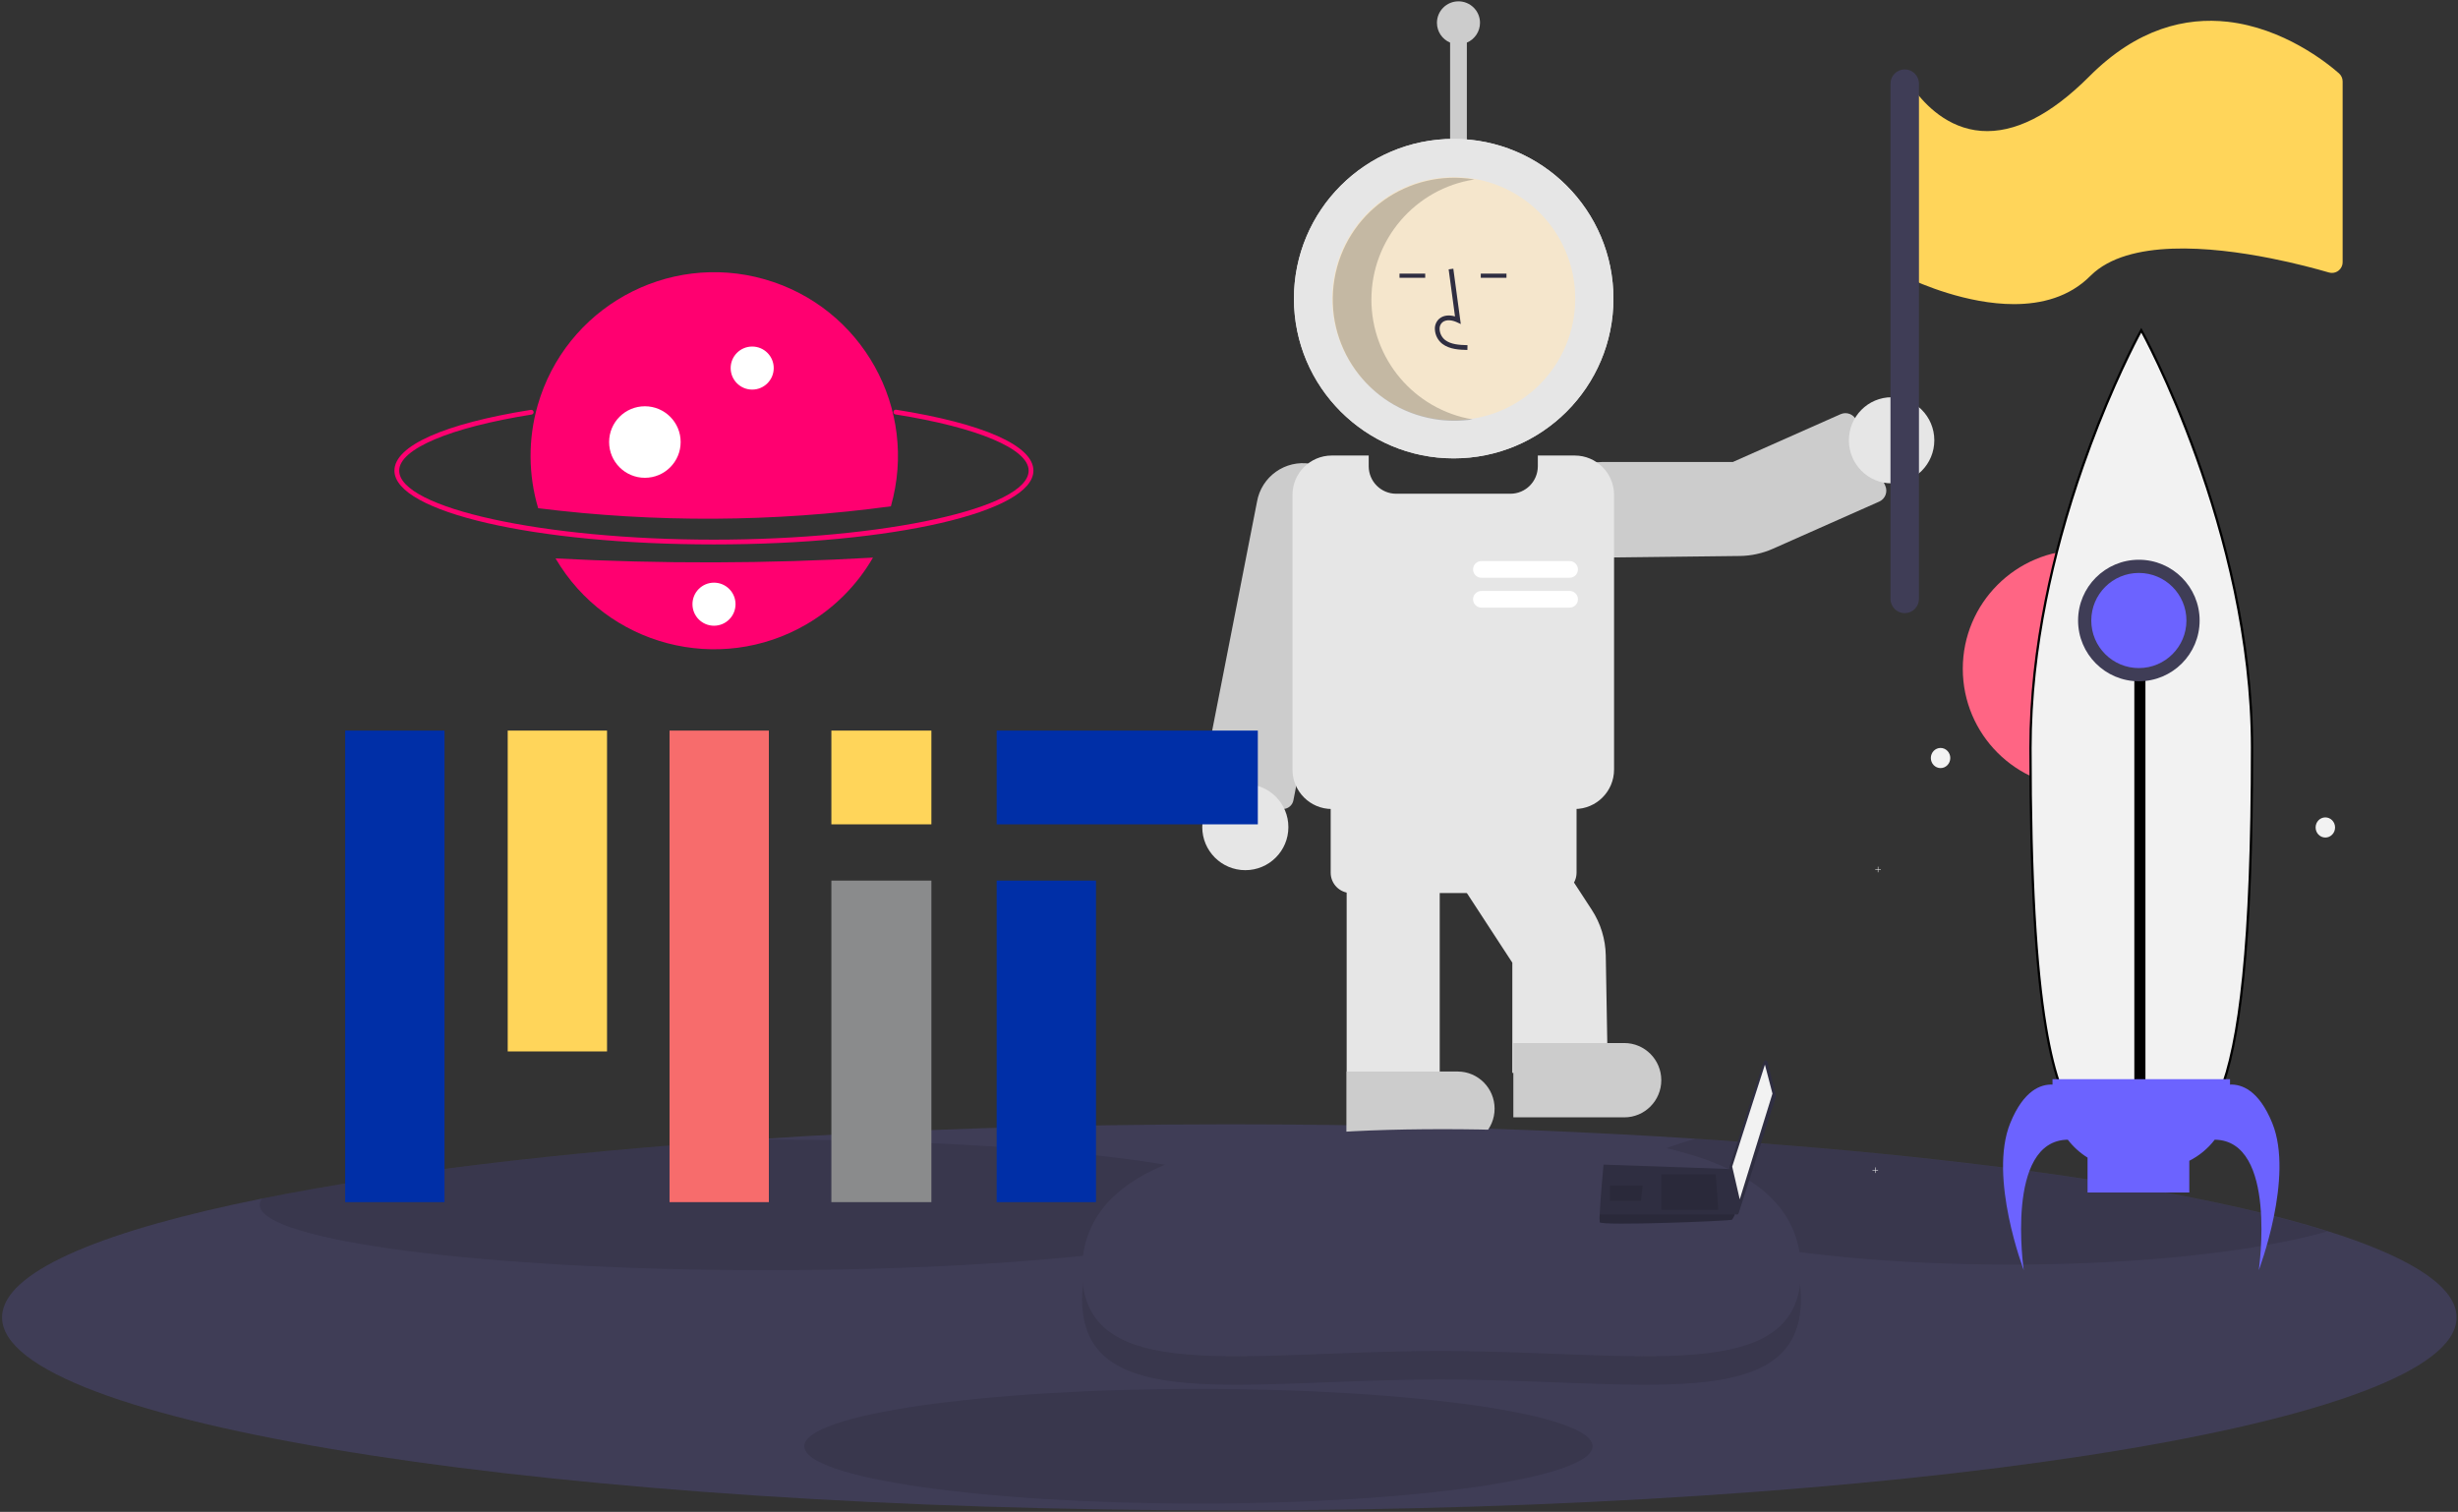 <svg width="3539" height="2177" xmlns="http://www.w3.org/2000/svg" xmlns:xlink="http://www.w3.org/1999/xlink" overflow="hidden"><rect width="100%" height="100%" fill="#333333" stroke="none"/><defs><clipPath id="clip0"><rect x="430" y="91" width="3539" height="2177"/></clipPath></defs><g clip-path="url(#clip0)" transform="translate(-430 -91)"><path d="M3966.97 1987.95C3966.97 1990.38 3966.76 1992.82 3966.38 1995.22 3941.84 2145.41 3160.37 2265.95 2199.97 2265.95 1239.57 2265.95 458.099 2145.41 433.553 1995.22 433.17 1992.82 432.974 1990.38 432.969 1987.95 432.969 1987.26 432.969 1986.54 433.038 1985.85 433.038 1985.47 433.072 1985.13 433.072 1984.75 433.101 1984.62 433.112 1984.48 433.107 1984.34 433.244 1982.8 433.45 1981.32 433.726 1979.81 444.932 1918.41 582.751 1861.99 807.546 1816.79 991.396 1779.82 1233.45 1750.34 1512.04 1731.81 1723.46 1717.74 1955.92 1709.95 2199.97 1709.95 2396.33 1709.95 2585.2 1714.99 2761.63 1724.26L2761.7 1724.26C2798.62 1726.21 2834.99 1728.35 2870.81 1730.68 3116.02 1746.53 3333.63 1770.8 3508.96 1801.17 3616.8 1819.88 3708.69 1840.91 3781.19 1863.7L3781.23 1863.7C3892.82 1898.81 3958.61 1938.18 3966.21 1979.81 3966.49 1981.32 3966.69 1982.8 3966.83 1984.34 3966.83 1984.48 3966.83 1984.62 3966.87 1984.75 3966.87 1985.13 3966.9 1985.47 3966.9 1985.85 3966.97 1986.54 3966.97 1987.26 3966.97 1987.95Z" fill="#3F3D56" fill-rule="evenodd" fill-opacity="1"/><path d="M3797.65 196.615C3779.57 180.746 3717.46 131.35 3637.34 122.332 3577.4 115.619 3507.37 131.488 3438.16 200.952 3382.64 256.646 3330.28 283.048 3282.52 279.468 3233.76 275.785 3201.33 241.019 3186.34 220.607 3184.18 217.612 3180.32 216.383 3176.83 217.577 3173.27 218.7 3170.86 222.025 3170.9 225.77L3170.9 482.764C3170.91 486.089 3172.82 489.115 3175.81 490.544 3194.51 499.425 3261.86 528.924 3329.66 528.924 3369.43 528.924 3409.4 518.77 3439.74 488.306 3440.05 487.996 3440.32 487.721 3440.63 487.446 3494.36 434.987 3612.81 445.761 3699.24 462.903 3734.99 469.994 3765.26 478.152 3783.21 483.384 3791.38 485.756 3799.93 481.022 3802.29 472.82 3802.7 471.419 3802.9 469.969 3802.9 468.513L3802.9 208.283C3802.9 203.819 3800.99 199.568 3797.65 196.615Z" fill="#FFD55A" fill-rule="evenodd" fill-opacity="1"/><path d="M2560.9 123.856C2560.89 106.768 2547.01 92.921 2529.89 92.924 2512.77 92.931 2498.89 106.785 2498.9 123.873 2498.9 136.307 2506.37 147.531 2517.84 152.367L2517.84 312.925 2541.95 312.925 2541.95 152.367C2553.44 147.527 2560.9 136.297 2560.9 123.856Z" fill="#CCCCCC" fill-rule="evenodd" fill-opacity="1"/><path d="M2734.57 893.925 2734.56 893.925C2696.6 893.883 2665.86 863.005 2665.9 824.95 2665.9 824.114 2665.92 823.282 2665.95 822.445 2667.32 785.957 2698.84 756.272 2736.21 756.272L2924.86 756.272 3080.09 687.395C3088.76 683.561 3098.89 687.481 3102.74 696.16L3144.43 790.565C3148.26 799.254 3144.35 809.406 3135.69 813.264L2982.79 881.102C2967.65 887.847 2951.28 891.413 2934.72 891.588Z" fill="#CCCCCC" fill-rule="evenodd" fill-opacity="1"/><path d="M2277.11 1255.92C2276.21 1255.92 2275.32 1255.85 2274.43 1255.69L2172.77 1238.33C2164.35 1236.89 2158.68 1228.89 2160.12 1220.46 2160.14 1220.33 2160.17 1220.2 2160.19 1220.08L2239.77 813.744C2246.01 777.206 2280.65 752.648 2317.15 758.895 2353.64 765.142 2378.17 799.828 2371.93 836.365L2292.22 1243.41C2290.84 1250.68 2284.49 1255.93 2277.11 1255.92Z" fill="#CCCCCC" fill-rule="evenodd" fill-opacity="1"/><path d="M2285 1282C2285 1316.24 2257.24 1344 2223 1344 2188.76 1344 2161 1316.24 2161 1282 2161 1247.76 2188.76 1220 2223 1220 2257.24 1220 2285 1247.76 2285 1282Z" fill="#E6E6E6" fill-rule="evenodd" fill-opacity="1"/><path d="M2753 521C2753 648.026 2650.03 751 2523 751 2395.97 751 2293 648.026 2293 521 2293 393.975 2395.97 291 2523 291 2650.03 291 2753 393.975 2753 521Z" fill="#E6E6E6" fill-rule="evenodd" fill-opacity="1"/><path d="M2753 521C2753 648.026 2650.03 751 2523 751 2395.97 751 2293 648.026 2293 521 2293 393.975 2395.97 291 2523 291 2650.03 291 2753 393.975 2753 521Z" fill="#E6E6E6" fill-rule="evenodd" fill-opacity="1"/><path d="M2698 521C2698 617.65 2619.65 696 2523 696 2426.35 696 2348 617.65 2348 521 2348 424.35 2426.35 346 2523 346 2619.65 346 2698 424.35 2698 521Z" fill="#F5E6CC" fill-rule="evenodd" fill-opacity="1"/><path d="M2542.71 594.924C2531.5 594.608 2517.54 594.216 2506.8 586.257 2500.32 581.264 2496.34 573.628 2495.94 565.387 2495.55 559.525 2497.88 553.813 2502.25 549.947 2507.86 545.139 2516.07 544.012 2524.9 546.644L2515.75 478.856 2522.47 477.924 2533.23 557.617 2527.62 555.006C2521.11 551.985 2512.18 550.445 2506.63 555.198 2503.87 557.713 2502.42 561.394 2502.72 565.147 2503.05 571.277 2506 576.955 2510.8 580.707 2519.16 586.9 2530.29 587.697 2542.9 588.055Z" fill="#2F2E41" fill-rule="evenodd" fill-opacity="1"/><path d="M2445 485 2482 485 2482 491 2445 491Z" fill="#2F2E41" fill-rule="evenodd" fill-opacity="1"/><path d="M2562 485 2599 485 2599 491 2562 491Z" fill="#2F2E41" fill-rule="evenodd" fill-opacity="1"/><path d="M2404.54 522.403C2404.55 435.991 2467.56 362.515 2552.9 349.397 2457.68 333.299 2367.45 397.496 2351.37 492.79 2335.28 588.083 2399.43 678.38 2494.65 694.48 2513 697.583 2531.74 697.734 2550.15 694.923 2466.07 680.634 2404.56 607.745 2404.54 522.403Z" fill="#000000" fill-rule="evenodd" fill-opacity="0.2"/><path d="M2697.31 1255.92 2347.49 1255.92C2316.25 1255.89 2290.93 1230.5 2290.9 1199.18L2290.9 803.671C2290.93 772.347 2316.25 746.958 2347.49 746.924L2400.65 746.924 2400.65 762.401C2400.67 784.232 2418.32 801.927 2440.09 801.951L2604.71 801.951C2626.48 801.927 2644.13 784.232 2644.15 762.401L2644.15 746.924 2697.31 746.924C2728.55 746.958 2753.86 772.347 2753.9 803.671L2753.9 1199.18C2753.86 1230.5 2728.55 1255.89 2697.31 1255.92Z" fill="#E6E6E6" fill-rule="evenodd" fill-opacity="1"/><path d="M2744.9 1635.92 2607.43 1635.92 2607.43 1477.24 2427.9 1202 2543.02 1126.92 2721.76 1400.97C2734.56 1420.58 2741.57 1443.4 2741.96 1466.81Z" fill="#E6E6E6" fill-rule="evenodd" fill-opacity="1"/><path d="M2502.9 1740.92 2368.9 1740.92 2368.9 1338.92 2502.9 1338.92Z" fill="#E6E6E6" fill-rule="evenodd" fill-opacity="1"/><path d="M2670.69 1376.92 2375.11 1376.92C2358.99 1376.91 2345.92 1363.79 2345.9 1347.61L2345.9 1237.24C2345.92 1221.06 2358.99 1207.94 2375.11 1207.92L2670.69 1207.92C2686.81 1207.94 2699.88 1221.06 2699.9 1237.24L2699.9 1347.61C2699.88 1363.79 2686.81 1376.91 2670.69 1376.92Z" fill="#E6E6E6" fill-rule="evenodd" fill-opacity="1"/><path d="M2768.65 1699.92 2608.9 1699.92 2608.9 1592.92 2768.65 1592.92C2798.06 1592.92 2821.9 1616.88 2821.9 1646.42 2821.9 1675.97 2798.06 1699.92 2768.65 1699.92Z" fill="#CCCCCC" fill-rule="evenodd" fill-opacity="1"/><path d="M2528.65 1740.92 2368.9 1740.92 2368.9 1633.92 2528.65 1633.92C2558.06 1633.92 2581.9 1657.88 2581.9 1687.42 2581.9 1716.97 2558.06 1740.92 2528.65 1740.92Z" fill="#CCCCCC" fill-rule="evenodd" fill-opacity="1"/><path d="M2689.89 922.924 2562.91 922.924C2556.28 922.924 2550.9 917.552 2550.9 910.924 2550.9 904.297 2556.28 898.924 2562.91 898.924L2689.89 898.924C2696.52 898.924 2701.9 904.297 2701.9 910.924 2701.9 917.552 2696.52 922.924 2689.89 922.924Z" fill="#FFFFFF" fill-rule="evenodd" fill-opacity="1"/><path d="M2689.89 965.924 2562.91 965.924C2556.28 965.924 2550.9 960.552 2550.9 953.924 2550.9 947.297 2556.28 941.924 2562.91 941.924L2689.89 941.924C2696.52 941.924 2701.9 947.297 2701.9 953.924 2701.9 960.552 2696.52 965.924 2689.89 965.924Z" fill="#FFFFFF" fill-rule="evenodd" fill-opacity="1"/><path d="M2906.46 1742.92 2154.33 1742.92C2152.43 1742.92 2150.9 1741.35 2150.9 1739.42 2150.9 1737.49 2152.43 1735.92 2154.33 1735.92L2906.46 1735.92C2908.36 1735.92 2909.9 1737.49 2909.9 1739.42 2909.9 1741.35 2908.36 1742.92 2906.46 1742.92Z" fill="#3F3D56" fill-rule="evenodd" fill-opacity="1"/><path d="M3215 725C3215 759.242 3187.47 787 3153.5 787 3119.53 787 3092 759.242 3092 725 3092 690.758 3119.53 663 3153.5 663 3187.47 663 3215 690.758 3215 725Z" fill="#E6E6E6" fill-rule="evenodd" fill-opacity="1"/><path d="M3172.4 973.924C3161.08 973.91 3151.91 964.693 3151.9 953.319L3151.9 211.53C3151.9 200.149 3161.08 190.924 3172.4 190.924 3183.72 190.924 3192.9 200.149 3192.9 211.53L3192.9 953.319C3192.89 964.693 3183.72 973.91 3172.4 973.924Z" fill="#3F3D56" fill-rule="evenodd" fill-opacity="1"/><path d="M1457.9 874.925C1199.96 874.925 997.898 828.235 997.898 768.633 997.898 732.898 1069.49 701.014 1194.33 681.162 1196.2 680.853 1197.96 682.118 1198.27 683.987 1198.58 685.855 1197.31 687.621 1195.44 687.926 1195.43 687.93 1195.42 687.93 1195.41 687.933 1077.81 706.637 1004.76 737.561 1004.76 768.633 1004.76 822.533 1212.28 868.067 1457.9 868.067 1703.53 868.067 1911.03 822.533 1911.03 768.633 1911.03 737.428 1837.52 706.432 1719.18 687.738 1717.3 687.436 1716.03 685.677 1716.33 683.808 1716.63 681.946 1718.38 680.674 1720.25 680.966 1845.86 700.805 1917.9 732.761 1917.9 768.633 1917.9 828.235 1715.84 874.925 1457.9 874.925Z" fill="#FF0070" fill-rule="evenodd" fill-opacity="1"/><path d="M1229.9 895.073C1303.49 1020.92 1465.29 1063.36 1591.31 989.874 1630.98 966.733 1663.93 933.662 1686.9 893.925 1534.7 902.672 1382.14 903.056 1229.9 895.073Z" fill="#FF0070" fill-rule="evenodd" fill-opacity="1"/><path d="M1712.69 820.049C1752.75 679.562 1671.35 533.197 1530.89 493.134 1390.43 453.07 1244.09 534.479 1204.04 674.966 1190.25 723.315 1190.53 774.595 1204.84 822.794 1373.53 843.849 1544.24 842.925 1712.69 820.049Z" fill="#FF0070" fill-rule="evenodd" fill-opacity="1"/><path d="M1544 621C1544 638.121 1530.12 652 1513 652 1495.88 652 1482 638.121 1482 621 1482 603.879 1495.88 590 1513 590 1530.12 590 1544 603.879 1544 621Z" fill="#FFFFFF" fill-rule="evenodd" fill-opacity="1"/><path d="M1489 961C1489 978.121 1475.12 992 1458 992 1440.88 992 1427 978.121 1427 961 1427 943.879 1440.88 930 1458 930 1475.12 930 1489 943.879 1489 961Z" fill="#FFFFFF" fill-rule="evenodd" fill-opacity="1"/><path d="M1410 727.5C1410 755.943 1386.94 779 1358.5 779 1330.06 779 1307 755.943 1307 727.5 1307 699.057 1330.06 676 1358.5 676 1386.94 676 1410 699.057 1410 727.5Z" fill="#FFFFFF" fill-rule="evenodd" fill-opacity="1"/><path d="M2723 2173.5C2723 2219.06 2468.92 2256 2155.5 2256 1842.08 2256 1588 2219.06 1588 2173.5 1588 2127.94 1842.08 2091 2155.5 2091 2468.92 2091 2723 2127.94 2723 2173.5Z" fill="#000000" fill-rule="evenodd" fill-opacity="0.102"/><path d="M3780.97 1864.14C3761.14 1869.81 3738.8 1875.07 3714.29 1879.88 3613.38 1899.75 3475.7 1911.95 3324.09 1911.95 3154.72 1911.95 3002.9 1896.72 2900.04 1872.63 2814.66 1852.63 2762.97 1826.62 2762.97 1798.06 2762.97 1772.97 2802.98 1749.74 2870.79 1730.95 3115.95 1746.82 3333.51 1771.12 3508.79 1801.53 3616.61 1820.26 3708.48 1841.33 3780.97 1864.14Z" fill="#000000" fill-rule="evenodd" fill-opacity="0.102"/><path d="M2261.97 1825.93C2261.97 1877.85 1935.57 1919.95 1532.97 1919.95 1130.37 1919.95 803.969 1877.85 803.969 1825.93 804.055 1822.65 805.214 1819.5 807.27 1816.94 991.171 1779.99 1233.29 1750.51 1511.96 1731.99 1518.94 1731.95 1525.94 1731.94 1532.97 1731.95 1935.57 1731.95 2261.97 1774.02 2261.97 1825.93Z" fill="#000000" fill-rule="evenodd" fill-opacity="0.102"/><path d="M1865 1359 2008 1359 2008 1822 1865 1822Z" fill="#002FA7" fill-rule="evenodd" fill-opacity="1"/><path d="M1394 1143 1537 1143 1537 1822 1394 1822Z" fill="#F76C6C" fill-rule="evenodd" fill-opacity="1"/><path d="M927 1143 1070 1143 1070 1822 927 1822Z" fill="#002FA7" fill-rule="evenodd" fill-opacity="1"/><path d="M1161 1143 1304 1143 1304 1605 1161 1605Z" fill="#FFD55A" fill-rule="evenodd" fill-opacity="1"/><path d="M1627 1143 1771 1143 1771 1278 1627 1278Z" fill="#FFD55A" fill-rule="evenodd" fill-opacity="1"/><path d="M1627 1359 1771 1359 1771 1822 1627 1822Z" fill="#8A8B8C" fill-rule="evenodd" fill-opacity="1"/><path d="M1865 1143 2241 1143 2241 1278 1865 1278Z" fill="#002FA7" fill-rule="evenodd" fill-opacity="1"/><path d="M3022.97 1961.76C3022.97 2129.16 2789.54 2077.38 2503.74 2077.38 2217.93 2077.38 1987.97 2129.16 1987.97 1961.76 1987.97 1794.35 2221.36 1757.95 2507.17 1757.95 2792.98 1757.95 3022.97 1794.35 3022.97 1961.76Z" fill="#000000" fill-rule="evenodd" fill-opacity="0.102"/><path d="M3022.97 1920.76C3022.97 2088.16 2789.54 2036.38 2503.74 2036.38 2217.93 2036.38 1987.97 2088.16 1987.97 1920.76 1987.97 1753.35 2221.36 1716.95 2507.17 1716.95 2792.98 1716.95 3022.97 1753.35 3022.97 1920.76Z" fill="#3F3D56" fill-rule="evenodd" fill-opacity="1"/><path d="M2975.09 1620.27 2986.88 1668.94C2987.01 1669.48 2987 1670.05 2986.82 1670.58L2933.31 1837.83C2932.8 1839.43 2931.09 1840.31 2929.49 1839.8 2928.35 1839.44 2927.53 1838.44 2927.39 1837.25L2919.99 1772.09C2919.94 1771.66 2919.98 1771.22 2920.12 1770.81L2969.24 1620.05C2969.76 1618.45 2971.48 1617.57 2973.07 1618.1 2974.08 1618.42 2974.84 1619.24 2975.09 1620.27Z" fill="#2F2E41" fill-rule="evenodd" fill-opacity="1"/><path d="M2971.12 1624 2982 1665.7 2934.87 1818 2924 1770.86 2971.12 1624Z" fill="#F2F2F2" fill-rule="evenodd" fill-opacity="1"/><path d="M2733.31 1850.97C2735.12 1856.38 2921.9 1849.16 2923.71 1847.36 2925.3 1845.1 2926.63 1842.68 2927.71 1840.14 2929.41 1836.53 2930.97 1832.92 2930.97 1832.92L2923.71 1774.48 2738.75 1767.95C2738.75 1767.95 2734.13 1817.47 2733.18 1840.14 2732.86 1843.74 2732.9 1847.37 2733.31 1850.97Z" fill="#2F2E41" fill-rule="evenodd" fill-opacity="1"/><path d="M2900.36 1782 2904 1833 2822 1833 2822 1782 2900.36 1782Z" fill="#000000" fill-rule="evenodd" fill-opacity="0.102"/><path d="M2794.52 1798.1 2795 1798 2792.73 1820 2748 1820 2748 1798.1 2794.52 1798.1Z" fill="#000000" fill-rule="evenodd" fill-opacity="0.102"/><path d="M2733.31 1850.94C2735.12 1856.43 2922.16 1849.1 2923.97 1847.27 2925.56 1844.98 2926.9 1842.52 2927.97 1839.95L2733.18 1839.95C2732.86 1843.6 2732.9 1847.29 2733.31 1850.94Z" fill="#000000" fill-rule="evenodd" fill-opacity="0.102"/><path d="M3598 1054C3598 1148.44 3521.44 1225 3427 1225 3332.56 1225 3256 1148.44 3256 1054 3256 959.559 3332.56 883 3427 883 3521.44 883 3598 959.559 3598 1054Z" fill="#FF6584" fill-rule="evenodd" fill-opacity="1"/><path d="M3238 1182.5C3238 1190.51 3231.73 1197 3224 1197 3216.27 1197 3210 1190.51 3210 1182.5 3210 1174.49 3216.27 1168 3224 1168 3231.73 1168 3238 1174.49 3238 1182.5Z" fill="#F2F2F2" fill-rule="evenodd" fill-opacity="1"/><path d="M3792 1282.5C3792 1290.51 3785.73 1297 3778 1297 3770.27 1297 3764 1290.51 3764 1282.5 3764 1274.49 3770.27 1268 3778 1268 3785.73 1268 3792 1274.49 3792 1282.5Z" fill="#F2F2F2" fill-rule="evenodd" fill-opacity="1"/><path d="M3134 1775.64 3130.36 1775.64 3130.36 1772 3129.64 1772 3129.64 1775.64 3126 1775.64 3126 1776.36 3129.64 1776.36 3129.64 1780 3130.36 1780 3130.36 1776.36 3134 1776.36 3134 1775.64Z" fill="#F2F2F2" fill-rule="evenodd" fill-opacity="1"/><path d="M3138 1342.64 3134.36 1342.64 3134.36 1339 3133.64 1339 3133.64 1342.64 3130 1342.64 3130 1343.36 3133.64 1343.36 3133.64 1347 3134.36 1347 3134.36 1343.36 3138 1343.36 3138 1342.64Z" fill="#F2F2F2" fill-rule="evenodd" fill-opacity="1"/><path d="M3672.47 1167.93C3672.47 1736.48 3601.05 1736.48 3512.97 1736.48 3467.43 1736.48 3426.35 1736.48 3397.3 1657.95 3388.95 1635.38 3381.57 1606.27 3375.39 1568.81 3361.46 1484.59 3353.47 1358.04 3353.47 1167.93 3353.47 1094.84 3362.11 1023.17 3375.39 956.239 3381.77 924.016 3389.22 892.912 3397.3 863.248 3407.19 826.93 3418.02 792.78 3428.96 761.531 3436.29 740.521 3443.69 720.802 3450.88 702.593 3484.07 618.549 3512.97 566.483 3512.97 566.483 3512.97 566.483 3672.47 853.937 3672.47 1167.93Z" stroke="#000000" stroke-width="3.304" stroke-linecap="butt" stroke-linejoin="miter" stroke-miterlimit="8" stroke-opacity="1" fill="#F2F2F2" fill-rule="evenodd" fill-opacity="1"/><path d="M3518.98 929.986 3518.98 1716.99 3502.98 1716.99 3502.98 976.781C3508.33 960.099 3513.73 944.444 3518.98 929.986Z" fill="#000000" fill-rule="evenodd" fill-opacity="1"/><path d="M3597 984.5C3597 1032.83 3557.82 1072 3509.5 1072 3461.18 1072 3422 1032.83 3422 984.5 3422 936.175 3461.18 897 3509.5 897 3557.82 897 3597 936.175 3597 984.5Z" fill="#3F3D56" fill-rule="evenodd" fill-opacity="1"/><path d="M3701.63 1708.26C3682.15 1660.31 3657.13 1652.03 3640.77 1652.75L3640.77 1644.98 3385.17 1644.98 3385.17 1652.75C3368.81 1652.03 3343.79 1660.31 3324.31 1708.26 3292.66 1786.13 3343.78 1919.98 3343.78 1919.98 3343.78 1919.98 3316.46 1733.31 3407.18 1732.08 3415.04 1742.32 3424.68 1751.07 3435.64 1757.89L3435.64 1808.1 3582.15 1808.1 3582.15 1762.46C3596.48 1755.2 3608.98 1744.82 3618.76 1732.08 3709.48 1733.31 3682.16 1919.98 3682.16 1919.98 3682.16 1919.98 3733.28 1786.13 3701.63 1708.26Z" fill="#6C63FF" fill-rule="evenodd" fill-opacity="1"/><path d="M3578 984.5C3578 1022.33 3547.33 1053 3509.5 1053 3471.67 1053 3441 1022.33 3441 984.5 3441 946.669 3471.67 916 3509.5 916 3547.33 916 3578 946.669 3578 984.5Z" fill="#6C63FF" fill-rule="evenodd" fill-opacity="1"/></g></svg>